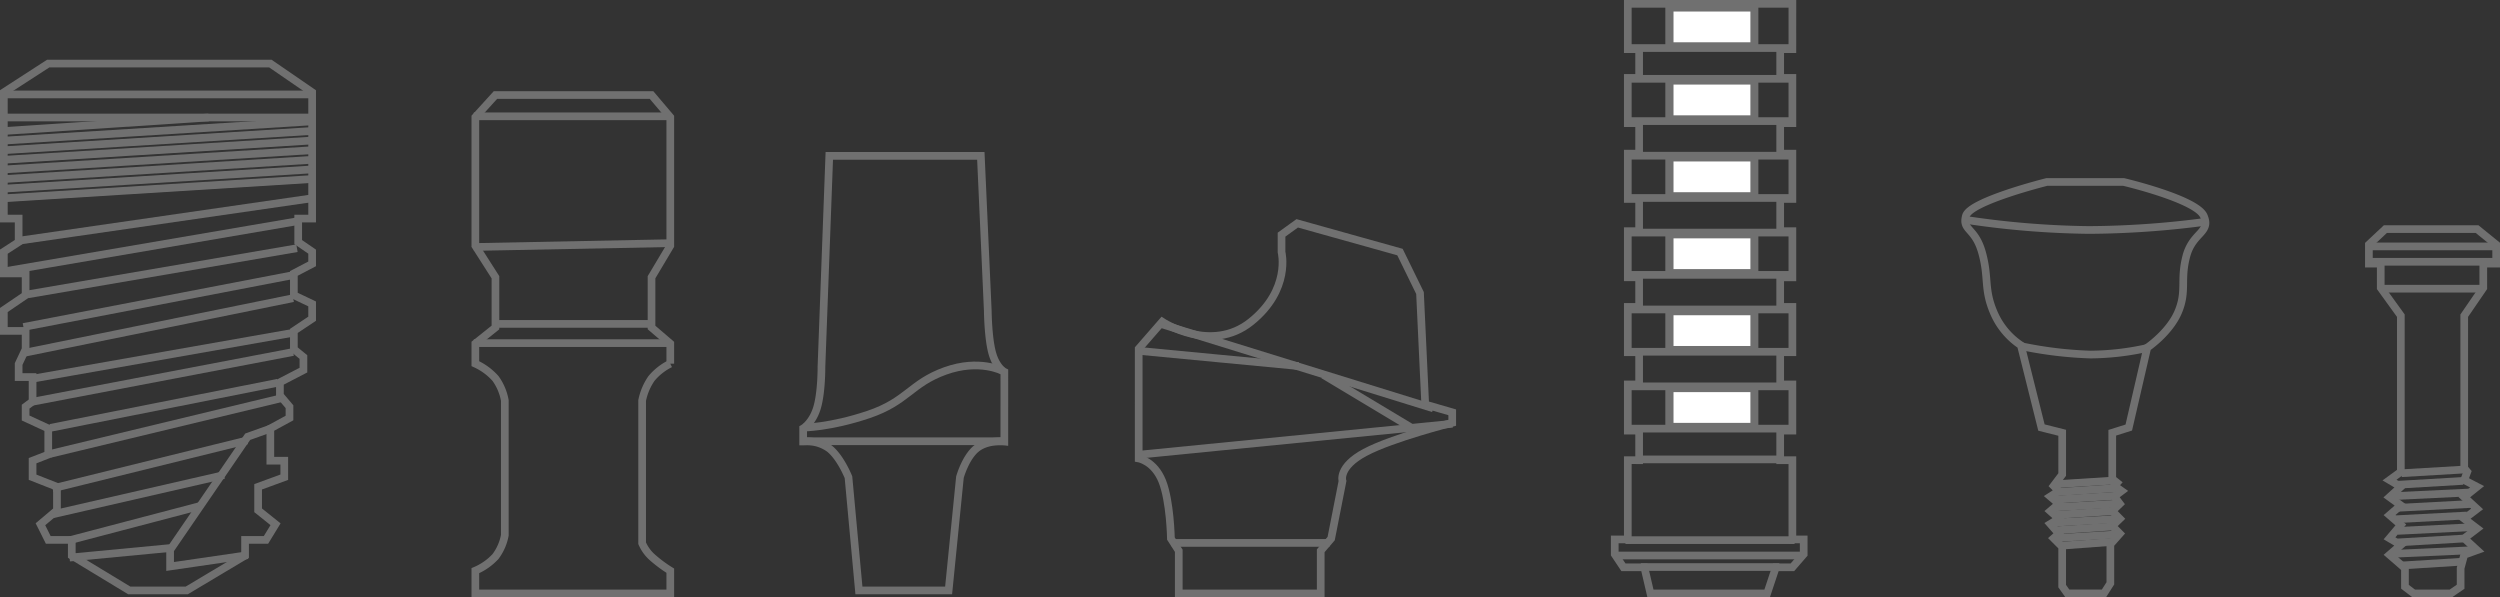 <svg xmlns="http://www.w3.org/2000/svg" width="650.309" height="155.37" viewBox="0 0 650.309 155.37">
  <rect x="0" y="0" width="650.309" height="155.37" fill="#333333" stroke="none"/>
  <g id="Implant_Project" data-name="Implant Project" transform="translate(-82.252 -45.937)">
    <g id="Implant">
      <path id="Path_1" data-name="Path 1" d="M94.806,62.468,83.252,69.943v32.848H87.1v6.117L83.252,111.4v5.663h5.663v5.663l-5.663,3.851v5.437h5.663v4.757L87.1,140.623v3.4h3.625v6.343l-1.812,1.359v2.945l5.89,2.718v6.8l-4.078,1.586v4.3l6.343,2.492v6.116l-4.3,3.625,2.039,4.078h6.117v4.078l14.951,9.061h14.951L146,190.461v-4.078h5.437l2.492-4.078-4.531-3.625v-6.116l6.8-2.492v-4.3h-3.625v-8.382l4.984-2.718v-2.945l-2.492-2.945v-3.4l6.117-3.172v-3.4l-2.492-2.039v-4.757l4.757-3.172v-3.851l-4.757-2.265v-5.663l4.757-2.492V111.4l-3.625-2.492v-6.117h3.625V69.943l-10.874-7.476Z" fill="none" stroke="#707070" stroke-width="2"/>
      <line id="Line_1" data-name="Line 1" x2="80" transform="translate(83.5 70.5)" fill="none" stroke="#707070" stroke-width="2"/>
      <line id="Line_2" data-name="Line 2" x2="80" transform="translate(83.5 76.5)" fill="none" stroke="#707070" stroke-width="2"/>
      <line id="Line_3" data-name="Line 3" y1="5" x2="80" transform="translate(83.5 92.5)" fill="none" stroke="#707070" stroke-width="2"/>
      <line id="Line_4" data-name="Line 4" y1="5" x2="80" transform="translate(83.5 90)" fill="none" stroke="#707070" stroke-width="2"/>
      <line id="Line_5" data-name="Line 5" y1="5" x2="80" transform="translate(83.5 87.5)" fill="none" stroke="#707070" stroke-width="2"/>
      <line id="Line_6" data-name="Line 6" y1="5" x2="80" transform="translate(83.5 85)" fill="none" stroke="#707070" stroke-width="2"/>
      <line id="Line_7" data-name="Line 7" y1="5" x2="80" transform="translate(83.252 82.5)" fill="none" stroke="#707070" stroke-width="2"/>
      <line id="Line_8" data-name="Line 8" y1="5" x2="80" transform="translate(83.5 80)" fill="none" stroke="#707070" stroke-width="2"/>
      <line id="Line_9" data-name="Line 9" y1="5" x2="80" transform="translate(83.5 77.5)" fill="none" stroke="#707070" stroke-width="2"/>
      <line id="Line_10" data-name="Line 10" y1="3.5" x2="53" transform="translate(83.5 76.5)" fill="none" stroke="#707070" stroke-width="2"/>
      <line id="Line_11" data-name="Line 11" y1="11" x2="76" transform="translate(87.5 97.5)" fill="none" stroke="#707070" stroke-width="2"/>
      <line id="Line_12" data-name="Line 12" y1="13" x2="76" transform="translate(83.5 103.5)" fill="none" stroke="#707070" stroke-width="2"/>
      <line id="Line_13" data-name="Line 13" y1="12" x2="70" transform="translate(89.5 110.5)" fill="none" stroke="#707070" stroke-width="2"/>
      <line id="Line_14" data-name="Line 14" y1="13.495" x2="70.151" transform="translate(88.349 117.5)" fill="none" stroke="#707070" stroke-width="2"/>
      <line id="Line_15" data-name="Line 15" y1="14.242" x2="70.075" transform="translate(88.425 123.5)" fill="none" stroke="#707070" stroke-width="2"/>
      <line id="Line_16" data-name="Line 16" y1="11.99" x2="68.075" transform="translate(90.425 132.5)" fill="none" stroke="#707070" stroke-width="2"/>
      <line id="Line_17" data-name="Line 17" y1="12.99" x2="68.075" transform="translate(90.425 137.5)" fill="none" stroke="#707070" stroke-width="2"/>
      <line id="Line_18" data-name="Line 18" y1="11.737" x2="59.151" transform="translate(95.349 145.5)" fill="none" stroke="#707070" stroke-width="2"/>
      <line id="Line_19" data-name="Line 19" y1="14.485" x2="60.151" transform="translate(95.349 149.5)" fill="none" stroke="#707070" stroke-width="2"/>
      <line id="Line_20" data-name="Line 20" y1="12.485" x2="50.575" transform="translate(95.925 160.5)" fill="none" stroke="#707070" stroke-width="2"/>
      <line id="Line_21" data-name="Line 21" y1="10.227" x2="44.575" transform="translate(95.925 169.5)" fill="none" stroke="#707070" stroke-width="2"/>
      <line id="Line_22" data-name="Line 22" y1="8.97" x2="34.151" transform="translate(100.349 177.5)" fill="none" stroke="#707070" stroke-width="2"/>
      <line id="Line_23" data-name="Line 23" y1="2.485" x2="26.151" transform="translate(100.349 188.5)" fill="none" stroke="#707070" stroke-width="2"/>
      <path id="Path_2" data-name="Path 2" d="M153.026,157.273l-6.343,2.265L126.5,188.988v4.3l20.183-2.945" fill="none" stroke="#707070" stroke-width="2"/>
    </g>
    <g id="Analog" transform="translate(-28 -0.309)">
      <path id="Path_3" data-name="Path 3" d="M233.9,76.718l5.228-5.751h40.6l4.879,5.751v33.458l-4.879,8.19v13.069l4.879,4.182v5.228a15.092,15.092,0,0,0-4.879,3.834,15.418,15.418,0,0,0-2.44,5.751v37.117a10.348,10.348,0,0,0,2.44,3.485,33.884,33.884,0,0,0,4.879,3.659v5.925H233.9v-5.925a15.336,15.336,0,0,0,5.228-3.659,13.189,13.189,0,0,0,2.44-5.576V150.429a13.918,13.918,0,0,0-2.44-5.751,15.669,15.669,0,0,0-5.228-3.834v-5.228l5.228-4.182V118.366l-5.228-8.19Z" fill="none" stroke="#707070" stroke-width="2"/>
      <line id="Line_24" data-name="Line 24" x2="51" transform="translate(233.5 76.5)" fill="none" stroke="#707070" stroke-width="2"/>
      <line id="Line_25" data-name="Line 25" y1="1" x2="51" transform="translate(233.5 109.5)" fill="none" stroke="#707070" stroke-width="2"/>
      <line id="Line_26" data-name="Line 26" x2="40" transform="translate(239.5 130.5)" fill="none" stroke="#707070" stroke-width="2"/>
      <line id="Line_27" data-name="Line 27" x2="51" transform="translate(233.5 135.5)" fill="none" stroke="#707070" stroke-width="2"/>
    </g>
    <g id="Abutment_1" data-name="Abutment 1" transform="translate(-71 14.215)">
      <path id="Path_4" data-name="Path 4" d="M408.389,72.265H368.972l-2.039,54.822s.057,6.626-1.133,10.647-3.625,5.437-3.625,5.437v3.4a9.971,9.971,0,0,1,6.8,1.812c2.945,2.322,4.984,7.476,4.984,7.476l2.718,29.45h23.333l2.945-29.45s1.416-5.154,4.3-7.476,7.249-1.812,7.249-1.812V128.446s-2.1-1.019-3.172-4.984-1.133-10.874-1.133-10.874Z" fill="none" stroke="#707070" stroke-width="2"/>
      <path id="Path_5" data-name="Path 5" d="M362.176,142.945s6.909,0,16.99-3.4,10.987-8.1,19.935-11.327,14.951,0,14.951,0" fill="none" stroke="#707070" stroke-width="2"/>
      <line id="Line_28" data-name="Line 28" x2="52" transform="translate(362.5 146.5)" fill="none" stroke="#707070" stroke-width="2"/>
    </g>
    <g id="Abutment_2" data-name="Abutment 2" transform="translate(-105.428 2.663)">
      <path id="Path_6" data-name="Path 6" d="M528.114,83.366l-4.078,2.945v4.531s2.492,9.741-7.929,18.123-23.107,0-23.107,0l-6.116,7.023V144.53s4.021.68,6.116,5.89,2.265,14.951,2.265,14.951l2.039,3.172v11.1H534.23v-11.1l2.718-3.172,2.945-14.951s-1.246-3.681,5.89-7.476,22.654-7.7,22.654-7.7v-2.718l-7.023-2.039-1.359-29-5.21-10.647Z" transform="translate(-3 18)" fill="none" stroke="#707070" stroke-width="2"/>
      <line id="Line_29" data-name="Line 29" y1="8" x2="81" transform="translate(484.5 153.5)" fill="none" stroke="#707070" stroke-width="2"/>
      <line id="Line_30" data-name="Line 30" x2="71" y2="22" transform="translate(489.5 127.5)" fill="none" stroke="#707070" stroke-width="2"/>
      <line id="Line_31" data-name="Line 31" x2="42" y2="4" transform="translate(483.5 134.5)" fill="none" stroke="#707070" stroke-width="2"/>
      <path id="Path_7" data-name="Path 7" d="M21.064,12.875-1.59-.717" transform="translate(533.5 141.5)" fill="none" stroke="#707070" stroke-width="2"/>
      <line id="Line_33" data-name="Line 33" x2="41" transform="translate(492.5 184.5)" fill="none" stroke="#707070" stroke-width="2"/>
    </g>
    <g id="Coping" transform="translate(-121.428 2.937)">
      <g id="Rectangle_1" data-name="Rectangle 1" transform="translate(637 44)" fill="#fff" stroke="#707070" stroke-width="2">
        <rect width="24" height="12" stroke="none"/>
        <rect x="1" y="1" width="22" height="10" fill="none"/>
      </g>
      <g id="Rectangle_2" data-name="Rectangle 2" transform="translate(637 63)" fill="#fff" stroke="#707070" stroke-width="2">
        <rect width="24" height="12" stroke="none"/>
        <rect x="1" y="1" width="22" height="10" fill="none"/>
      </g>
      <g id="Rectangle_3" data-name="Rectangle 3" transform="translate(637 83)" fill="#fff" stroke="#707070" stroke-width="2">
        <rect width="24" height="12" stroke="none"/>
        <rect x="1" y="1" width="22" height="10" fill="none"/>
      </g>
      <g id="Rectangle_4" data-name="Rectangle 4" transform="translate(637 103)" fill="#fff" stroke="#707070" stroke-width="2">
        <rect width="24" height="12" stroke="none"/>
        <rect x="1" y="1" width="22" height="10" fill="none"/>
      </g>
      <g id="Rectangle_5" data-name="Rectangle 5" transform="translate(637 123)" fill="#fff" stroke="#707070" stroke-width="2">
        <rect width="24" height="12" stroke="none"/>
        <rect x="1" y="1" width="22" height="10" fill="none"/>
      </g>
      <g id="Rectangle_6" data-name="Rectangle 6" transform="translate(637 143)" fill="#fff" stroke="#707070" stroke-width="2">
        <rect width="24" height="12" stroke="none"/>
        <rect x="1" y="1" width="22" height="10" fill="none"/>
      </g>
      <path id="Path_8" data-name="Path 8" d="M669.925,44H627.11V55.785h2.945V63.26H627.11V75.04h2.945v7.929H627.11v11.78h2.945v8.382H627.11v12.006h2.945v7.7H627.11v11.78h2.945V143H627.11v12.006h2.945v7.7H627.11v20.615h-3.4v3.851l2.265,3.4h5.437l1.586,6.8h30.356l2.265-6.8h4.3l2.945-3.4v-3.851h-2.945V162.71h-3.172v-7.7h3.172V143h-3.172v-8.382h3.172v-11.78h-3.172v-7.7h3.172V103.131h-3.172V94.749h3.172V82.969h-3.172V75.04h3.172V63.26h-3.172V55.785h3.172Z" fill="none" stroke="#707070" stroke-width="2"/>
      <line id="Line_34" data-name="Line 34" x2="42" transform="translate(627.5 55.5)" fill="none" stroke="#707070" stroke-width="2"/>
      <line id="Line_35" data-name="Line 35" x2="42" transform="translate(627.5 63.5)" fill="none" stroke="#707070" stroke-width="2"/>
      <line id="Line_36" data-name="Line 36" x2="42" transform="translate(627.5 74.5)" fill="none" stroke="#707070" stroke-width="2"/>
      <line id="Line_37" data-name="Line 37" x2="42" transform="translate(627.5 83.5)" fill="none" stroke="#707070" stroke-width="2"/>
      <line id="Line_38" data-name="Line 38" x2="42" transform="translate(627.5 94.5)" fill="none" stroke="#707070" stroke-width="2"/>
      <line id="Line_39" data-name="Line 39" x2="42" transform="translate(627.5 103.5)" fill="none" stroke="#707070" stroke-width="2"/>
      <line id="Line_40" data-name="Line 40" x2="42" transform="translate(627.5 114.5)" fill="none" stroke="#707070" stroke-width="2"/>
      <line id="Line_41" data-name="Line 41" x2="42" transform="translate(627.5 123.5)" fill="none" stroke="#707070" stroke-width="2"/>
      <line id="Line_42" data-name="Line 42" x2="42" transform="translate(627.5 134.5)" fill="none" stroke="#707070" stroke-width="2"/>
      <line id="Line_43" data-name="Line 43" x2="42" transform="translate(627.5 143.5)" fill="none" stroke="#707070" stroke-width="2"/>
      <line id="Line_44" data-name="Line 44" x2="42" transform="translate(627.5 154.5)" fill="none" stroke="#707070" stroke-width="2"/>
      <line id="Line_45" data-name="Line 45" x2="36" transform="translate(630.5 162.5)" fill="none" stroke="#707070" stroke-width="2"/>
      <line id="Line_46" data-name="Line 46" x2="44" transform="translate(626.5 183.5)" fill="none" stroke="#707070" stroke-width="2"/>
      <line id="Line_47" data-name="Line 47" x2="49" transform="translate(623.5 187.5)" fill="none" stroke="#707070" stroke-width="2"/>
      <line id="Line_48" data-name="Line 48" x2="36" transform="translate(630.5 190.5)" fill="none" stroke="#707070" stroke-width="2"/>
    </g>
    <g id="Healing" transform="translate(-140.907 7.409)">
      <path id="Path_9" data-name="Path 9" d="M734.545,94.692c1.045-3.851,21.068-8.835,21.068-8.835h19.935s18.942,4.461,20.859,8.835-2.884,4.243-4.531,10.473.179,9.022-2.091,14.446-8.072,9.34-8.072,9.34l-4.806,20.79-4.3,1.359v12.006l1.251,1-.714.793,1.9,1.348-1.9,1.428,1.428,1.9-1.965,1.9,1.965,1.983-1.965,1.9,1.965,1.983-2.459,2.776v10.153l-1.666,2.617h-9.518l-1.348-1.9V180.763l-2.221-2.221,1.348-1.19-2.221-2.538,2.221-1.348-2.221-1.983,2.221-1.9-2.221-1.9,2.221-1.428-1.348-1.348,2.221-2.935V151.1l-5.394-1.359-5.349-21.4a19.28,19.28,0,0,1-7.145-8.73c-2.527-6.034-1.133-8.865-2.962-15.4S733.5,98.543,734.545,94.692Z" fill="none" stroke="#707070" stroke-width="2"/>
      <line id="Line_49" data-name="Line 49" y1="1" x2="16" transform="translate(757.5 163.5)" fill="none" stroke="#707070" stroke-width="2"/>
      <line id="Line_50" data-name="Line 50" y1="1" x2="16" transform="translate(757.5 167.5)" fill="none" stroke="#707070" stroke-width="2"/>
      <line id="Line_51" data-name="Line 51" y1="1" x2="15" transform="translate(758.5 165.5)" fill="none" stroke="#707070" stroke-width="2"/>
      <line id="Line_52" data-name="Line 52" y1="1" x2="17" transform="translate(757.5 169.5)" fill="none" stroke="#707070" stroke-width="2"/>
      <line id="Line_53" data-name="Line 53" y1="1" x2="15" transform="translate(757.5 171.5)" fill="none" stroke="#707070" stroke-width="2"/>
      <line id="Line_54" data-name="Line 54" y1="1" x2="17.5" transform="translate(757 173.5)" fill="none" stroke="#707070" stroke-width="2"/>
      <line id="Line_55" data-name="Line 55" y1="1" x2="15" transform="translate(757.5 175.5)" fill="none" stroke="#707070" stroke-width="2"/>
      <line id="Line_56" data-name="Line 56" y1="1" x2="16.5" transform="translate(758 177.5)" fill="none" stroke="#707070" stroke-width="2"/>
      <line id="Line_57" data-name="Line 57" y1="1" x2="13.5" transform="translate(759 179.5)" fill="none" stroke="#707070" stroke-width="2"/>
      <path id="Path_10" data-name="Path 10" d="M748.949,128.585a102.909,102.909,0,0,0,18,2.172,69.708,69.708,0,0,0,15.019-1.767" fill="none" stroke="#707070" stroke-width="2"/>
      <path id="Path_11" data-name="Path 11" d="M750.735,130.239a231.176,231.176,0,0,0,31.971,2.624,237.376,237.376,0,0,0,30.2-2.106" transform="translate(-16.215 -34.51)" fill="none" stroke="#707070" stroke-width="2"/>
    </g>
    <g id="Screw" transform="translate(-168.555 10.532)">
      <path id="Path_12" data-name="Path 12" d="M871.3,95l-4.289,4.021v4.96h3.083v6.3l5.228,7.238V158.14l-2.949,2.145,2.949,1.743-2.949,2.681,2.949,2.145-2.949,2.547,2.949,2.547-2.949,3.485,2.949,1.743-2.949,2.547,4.021,3.485v4.826l2.279,1.743h9.651l2.547-1.743v-4.826l.938-3.485,3.351-1.206-3.351-3.083,3.351-2.547-3.351-2.547,3.351-2.547-3.351-3.083,3.351-2.681-3.351-1.743.8-2.145-.8-.938V117.524l4.96-7.238v-6.3h3.351v-4.96L895.156,95Z" fill="none" stroke="#707070" stroke-width="2"/>
      <line id="Line_58" data-name="Line 58" y1="1" x2="17" transform="translate(875.5 157.5)" fill="none" stroke="#707070" stroke-width="2"/>
      <line id="Line_59" data-name="Line 59" y1="1" x2="17" transform="translate(874.5 160.5)" fill="none" stroke="#707070" stroke-width="2"/>
      <line id="Line_60" data-name="Line 60" y1="1" x2="21" transform="translate(872.5 163.5)" fill="none" stroke="#707070" stroke-width="2"/>
      <line id="Line_61" data-name="Line 61" y1="1" x2="19" transform="translate(874.5 166.5)" fill="none" stroke="#707070" stroke-width="2"/>
      <line id="Line_62" data-name="Line 62" y1="1" x2="19" transform="translate(873.5 169.5)" fill="none" stroke="#707070" stroke-width="2"/>
      <line id="Line_63" data-name="Line 63" y1="1" x2="20" transform="translate(874.5 172.5)" fill="none" stroke="#707070" stroke-width="2"/>
      <line id="Line_64" data-name="Line 64" y1="1" x2="17" transform="translate(874.5 175.5)" fill="none" stroke="#707070" stroke-width="2"/>
      <line id="Line_65" data-name="Line 65" y1="1" x2="22" transform="translate(872.5 178.5)" fill="none" stroke="#707070" stroke-width="2"/>
      <line id="Line_66" data-name="Line 66" y1="1" x2="16" transform="translate(875.5 181.5)" fill="none" stroke="#707070" stroke-width="2"/>
      <line id="Line_67" data-name="Line 67" x2="34" transform="translate(866.5 103.5)" fill="none" stroke="#707070" stroke-width="2"/>
      <line id="Line_68" data-name="Line 68" x2="26" transform="translate(870.5 110.5)" fill="none" stroke="#707070" stroke-width="2"/>
      <line id="Line_69" data-name="Line 69" x2="33" transform="translate(867.5 99.5)" fill="none" stroke="#707070" stroke-width="2"/>
    </g>
  </g>
</svg>
